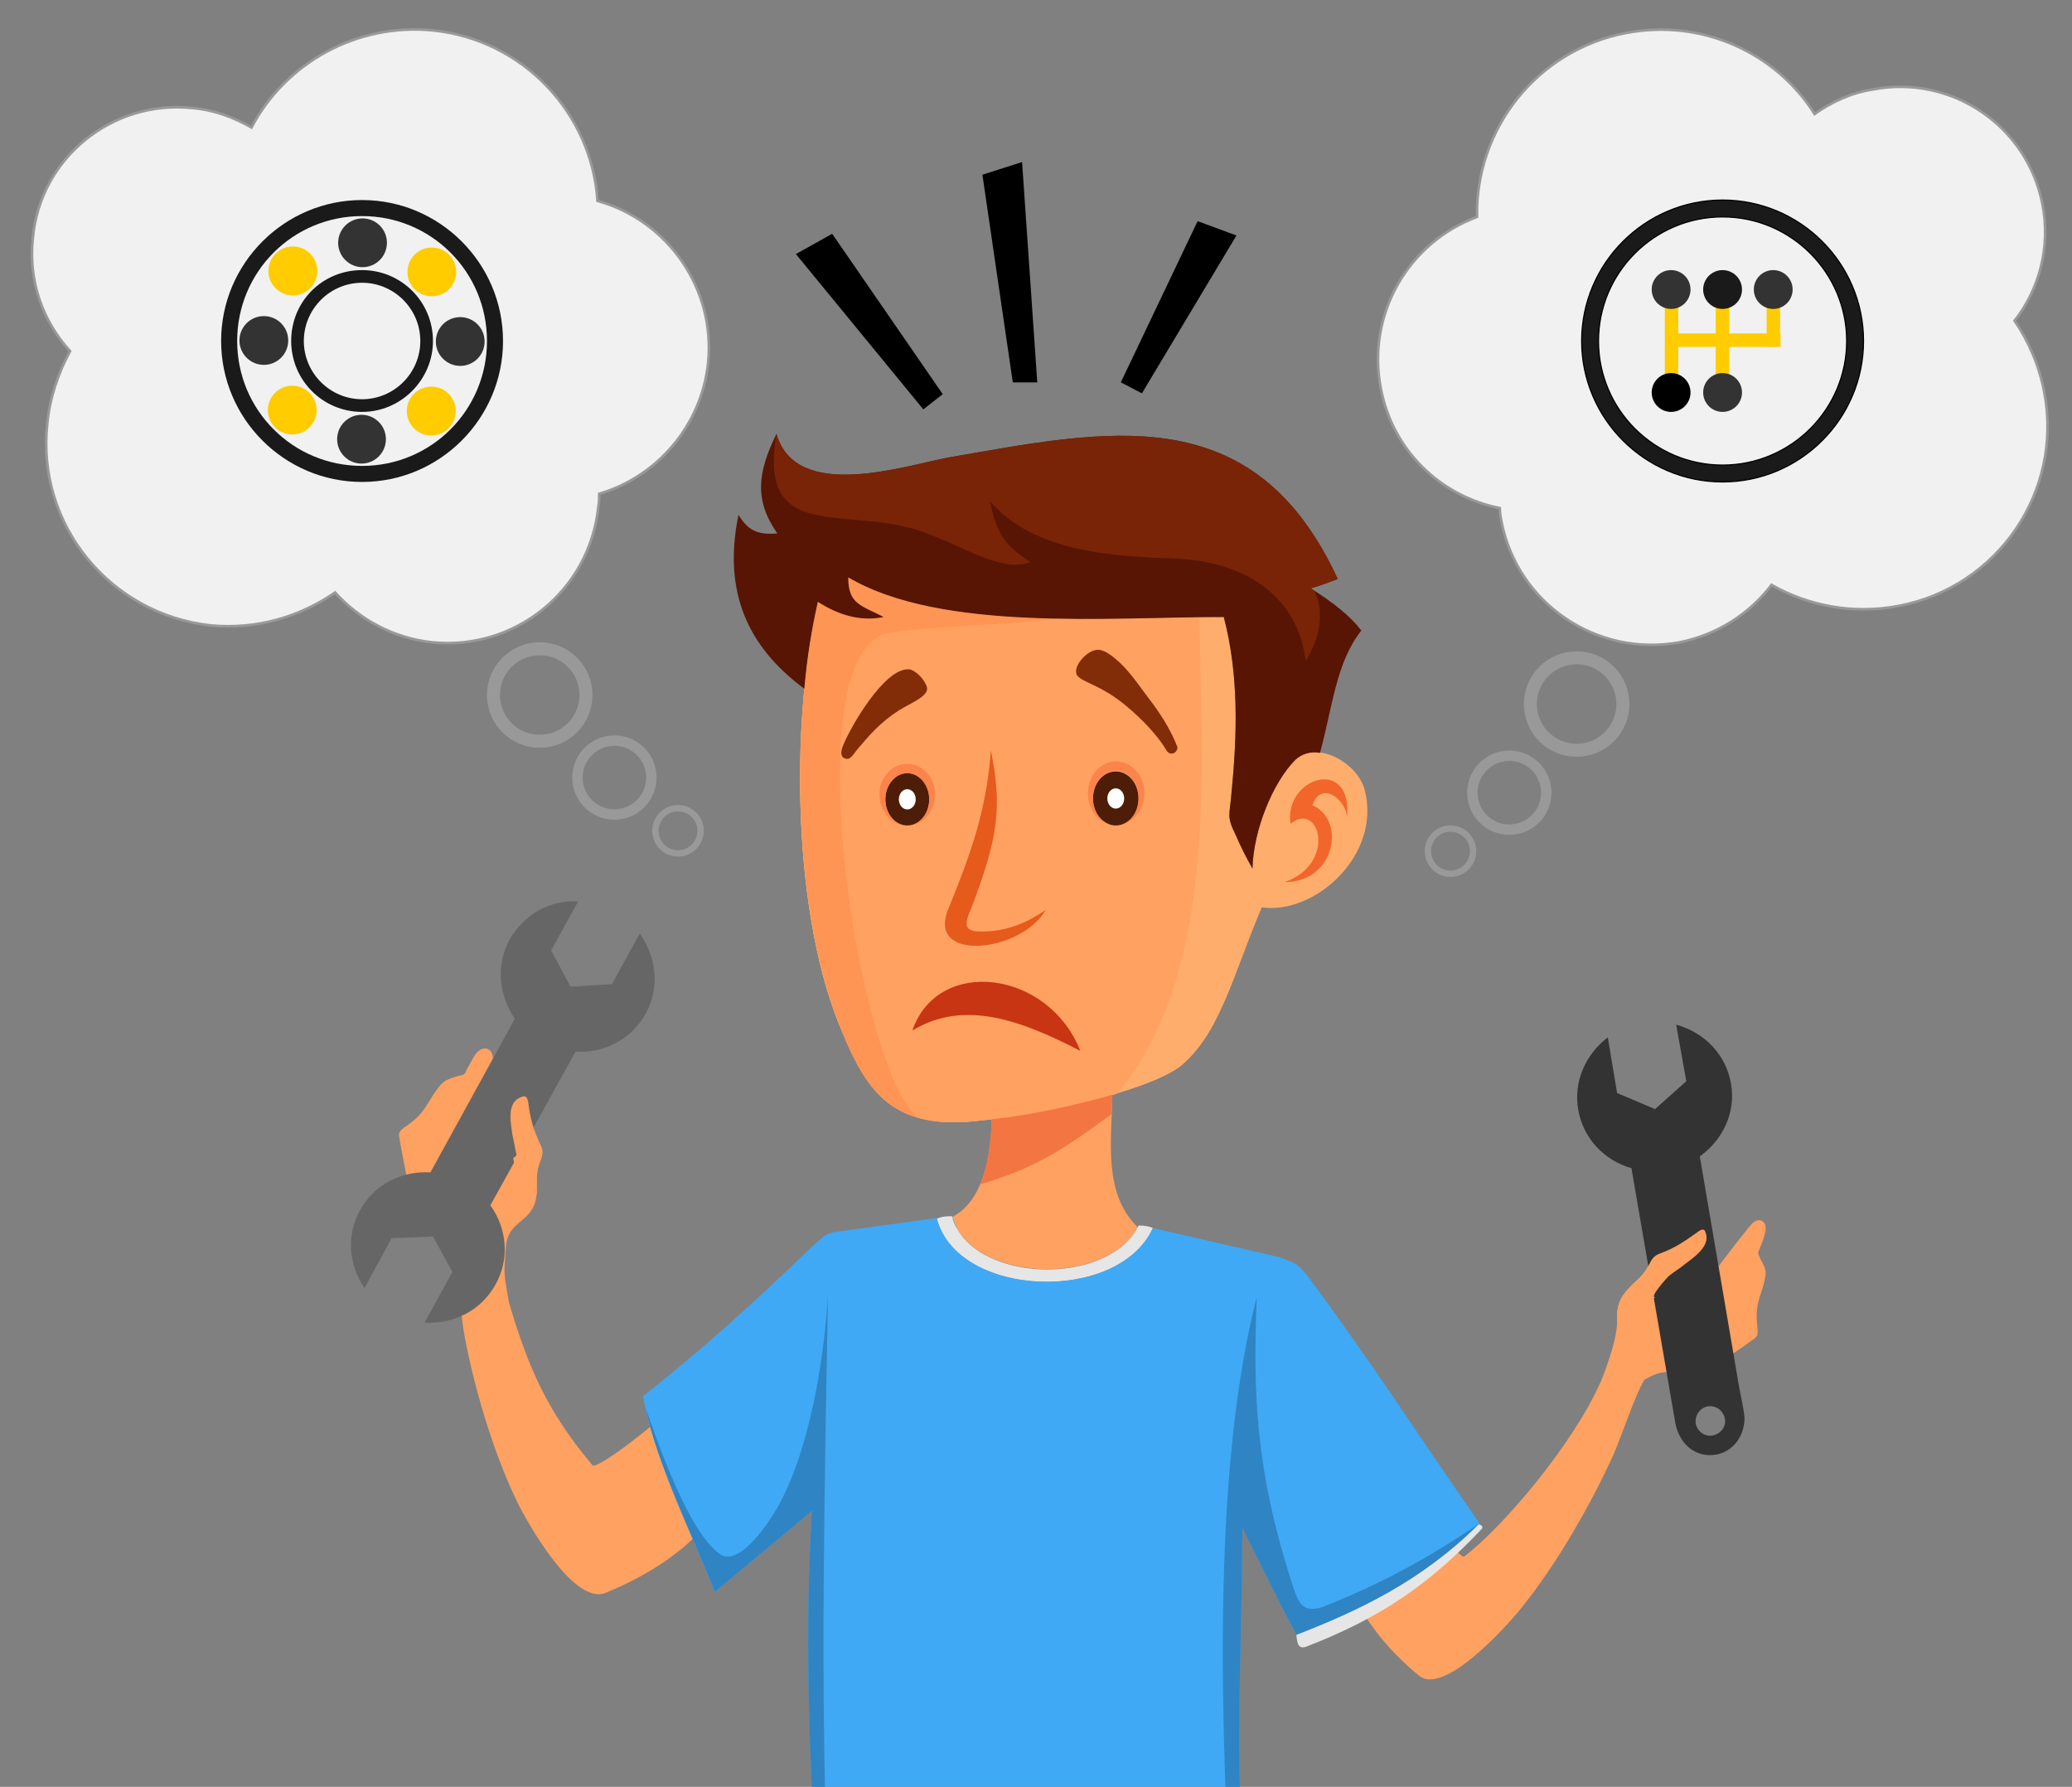 <?xml version="1.0" encoding="UTF-8"?>
<!DOCTYPE svg PUBLIC "-//W3C//DTD SVG 1.1//EN" "http://www.w3.org/Graphics/SVG/1.1/DTD/svg11.dtd">
<!-- Creator: CorelDRAW X7 -->
<svg xmlns="http://www.w3.org/2000/svg" xml:space="preserve" width="5.513in" height="4.754in" version="1.1" style="shape-rendering:geometricPrecision; text-rendering:geometricPrecision; image-rendering:optimizeQuality; fill-rule:evenodd; clip-rule:evenodd"
viewBox="0 0 2455 2117"
 xmlns:xlink="http://www.w3.org/1999/xlink">
 <rect x="0" y="0" width="2455" height="2117" fill="#808080" stroke="none"/>
 <defs>
  <style type="text/css">
   <![CDATA[
    .str0 {stroke:#999999;stroke-width:3.093}
    .str1 {stroke:black;stroke-width:1.336}
    .fil9 {fill:none}
    .fil24 {fill:black}
    .fil10 {fill:#09415C}
    .fil11 {fill:#0E5979}
    .fil26 {fill:#1A1A1A}
    .fil19 {fill:#2C3941}
    .fil8 {fill:#2F84C4}
    .fil23 {fill:#333333}
    .fil20 {fill:#384A54}
    .fil7 {fill:#3FA9F5}
    .fil15 {fill:#4D1D07}
    .fil3 {fill:#581504}
    .fil22 {fill:#666666}
    .fil4 {fill:#792407}
    .fil13 {fill:#822D08}
    .fil18 {fill:#C83513}
    .fil12 {fill:#E65A1C}
    .fil6 {fill:#E6E6E6}
    .fil21 {fill:#E7E7E7}
    .fil25 {fill:#F1F1F1}
    .fil14 {fill:#F2662B}
    .fil5 {fill:#F37542}
    .fil17 {fill:#FB844C}
    .fil2 {fill:#FE9554}
    .fil0 {fill:#FEAD6C}
    .fil1 {fill:#FFA161}
    .fil27 {fill:#FFCC00}
    .fil16 {fill:white}
   ]]>
  </style>
   <clipPath id="id0">
    <path d="M0 0l2455 0 0 2117 -2455 0 0 -2117z"/>
   </clipPath>
 </defs>
 <g id="Layer_x0020_1">
  <g>
  </g>
  <g style="clip-path:url(#id0)">
   <g>
    <g id="_885971600">
     <g>
      <g>
       <path class="fil0" d="M1439 731c-134,1 -327,16 -434,-47 0,32 15,33 42,47 -24,5 -50,0 -78,-18 -33,146 -30,376 30,512 28,66 58,117 167,102 49,-3 195,-33 234,-65 16,-14 28,-31 39,-51l0 -480z"/>
       <path class="fil1" d="M850 1790c-32,45 -81,76 -132,97 -38,16 -93,-83 -105,-107 -41,-85 -62,-187 -65,-213 -5,-39 -5,-83 -17,-107 -7,-14 -25,-26 -37,-36 -10,-7 -8,-9 -10,-18 -3,-18 -7,-35 -10,-53 -1,-9 -5,-11 9,-20 18,-13 20,-20 31,-37 10,-14 11,-16 28,-21 9,-2 8,-1 11,-8 4,-6 7,-14 12,-20 10,-10 20,-3 19,9 -1,2 -1,5 -1,8 -4,22 -7,44 -11,66 -2,15 14,21 30,40 5,4 10,1 10,-2 -2,-8 -3,-16 -5,-24 -1,-11 -8,-37 10,-44 6,-3 8,0 9,7 2,17 6,32 14,49 4,7 3,12 0,20 -4,10 -4,17 -4,28 0,16 0,28 -19,43 -20,16 -17,26 -19,51 -1,12 1,22 5,45 23,78 46,130 99,193 6,6 85,-57 86,-62 37,22 29,79 62,116z"/>
       <path class="fil1" d="M1592 1860c16,51 50,93 89,125 29,25 103,-57 120,-78 58,-71 103,-165 113,-189 11,-27 22,-61 34,-83 5,-3 9,-5 14,-7 14,-5 34,-2 48,-1 12,1 12,-2 19,-7 15,-10 30,-20 44,-30 8,-6 11,-5 9,-20 -2,-21 1,-27 7,-46 4,-16 5,-18 -3,-32 -3,-8 -4,-6 -1,-13 3,-7 6,-15 7,-22 1,-13 -11,-15 -18,-5 -1,1 -3,3 -5,6 -14,17 -27,35 -41,53 -9,12 -23,6 -47,8 -6,0 -6,-5 -4,-7 6,-5 13,-9 19,-14 9,-7 31,-21 25,-37 -1,-6 -5,-5 -10,-1 -14,10 -27,19 -44,25 -8,3 -10,7 -14,15 -5,9 -10,14 -18,21 -12,12 -20,21 -19,43 1,19 -13,58 -19,72 -32,74 -116,173 -162,208 -6,4 -39,-48 -39,-52 -37,12 -64,40 -104,68z"/>
       <path class="fil0" d="M1450 731c-134,0 -335,18 -445,-47 0,32 15,33 42,47 -24,5 -50,0 -78,-18 -33,146 -30,376 30,512 28,66 58,117 167,102 49,-3 195,-33 234,-65 46,-39 61,-107 95,-187 63,9 142,-62 122,-139 -9,-34 -59,-59 -82,-36 -27,27 -50,84 -51,129 -8,-14 -14,-26 -20,-40 -11,-22 -7,-23 -5,-48 7,-71 9,-141 -9,-210z"/>
       <path class="fil1" d="M1335 733c-118,2 -249,-1 -330,-49 0,32 15,33 42,47 -24,5 -50,0 -78,-18 -33,146 -30,376 30,512 28,66 58,117 167,102 19,-1 52,-6 88,-14l0 0c7,-1 14,-3 20,-4 17,-4 33,-9 49,-13 121,-141 101,-394 98,-565 -28,1 -57,2 -87,2l1 0z"/>
       <path class="fil2" d="M1254 733c-93,-2 -186,-11 -249,-49 0,32 15,33 42,47 -24,5 -50,0 -78,-18 -33,146 -29,375 30,511 1,3 2,6 3,9 19,43 41,79 88,92 -71,-43 -152,-552 -38,-575 33,-7 165,-11 202,-17l0 0z"/>
       <path class="fil3" d="M1564 892c15,-55 19,-107 49,-145 -13,-17 -33,-33 -60,-50 11,-3 21,-7 32,-11 -100,-217 -275,-176 -461,-144 -53,10 -181,53 -204,-28 -22,45 -27,78 1,118 -24,2 -35,-4 -46,-22 -21,101 20,163 78,206l0 0c3,-37 9,-72 16,-103 28,18 54,23 78,18 -27,-14 -42,-15 -42,-47 110,65 311,47 445,47 18,69 16,139 9,210 -2,25 -6,26 5,48 6,14 12,26 20,40 1,-45 24,-102 51,-129 8,-7 18,-10 29,-8z"/>
       <path class="fil4" d="M1557 700c-1,-1 -3,-2 -4,-3 11,-3 21,-7 32,-11 -100,-217 -275,-176 -461,-144 -53,10 -181,53 -204,-28 -23,133 84,83 176,117 47,17 92,48 125,35 -32,-21 -40,-34 -48,-72 53,61 147,65 222,68 73,3 142,39 152,121 13,-20 25,-55 10,-83z"/>
       <path class="fil1" d="M1318 1297c-1,55 -11,117 30,157 -38,71 -197,65 -220,-12 33,-17 46,-62 47,-116 33,-3 92,-14 143,-29l0 0z"/>
       <path class="fil5" d="M1318 1297c0,8 -1,15 -1,23l0 0c-56,41 -88,63 -155,83l0 -1c8,-20 12,-47 13,-76 33,-3 92,-14 143,-29l0 0z"/>
       <path class="fil6" d="M1366 1455c-4,-2 -10,-3 -15,-3 -1,0 -1,0 -2,0 -36,74 -200,68 -221,-11 -1,0 -2,0 -2,0 -1,0 -2,0 -2,0 -5,0 -10,1 -14,3 25,94 215,101 256,11z"/>
       <path class="fil7" d="M1366 1455c49,11 99,23 148,34 20,7 22,7 34,21 71,95 137,197 205,295 -69,69 -144,104 -217,132 -22,-42 -43,-85 -64,-127 0,156 -13,314 10,470 3,16 5,12 -4,26 -5,10 -3,18 1,24 36,37 8,44 -28,52 -124,23 -355,26 -471,-40 -21,-10 -29,-16 -15,-32 15,-20 3,-20 -9,-37 -9,-13 -4,-18 4,-24 10,-7 8,-5 8,-18 -9,-147 -15,-294 -6,-441 -38,32 -77,64 -115,96 -27,-68 -74,-162 -85,-232 70,-55 134,-113 199,-176 19,-16 15,-17 40,-20l110 -15 -1 1c25,94 215,101 256,11zm-238 -14l6 15c-3,-5 -5,-10 -6,-15z"/>
       <path class="fil8" d="M1753 1805c-69,69 -144,104 -217,132 -22,-42 -43,-85 -64,-127 0,156 -13,314 10,470 3,16 5,12 -4,26 -5,10 -3,18 1,24 36,37 8,44 -28,52 -124,23 -355,26 -471,-40 -21,-10 -29,-16 -15,-32 15,-20 3,-20 -9,-37 -9,-13 -4,-18 4,-24 10,-7 8,-5 8,-18 -9,-147 -15,-294 -6,-441 -38,32 -77,64 -115,96 -25,-64 -68,-150 -82,-218 35,103 64,157 89,174 25,15 65,-49 74,-69 27,-54 47,-143 53,-238 -4,224 -9,450 -1,675 2,86 53,92 154,142 -58,-16 -89,-28 -144,-53 -32,106 473,117 475,12 -52,25 -103,39 -147,41 35,-13 89,-30 118,-51 20,-16 23,-32 21,-72 -11,-209 -19,-494 32,-692 -5,122 1,207 38,327 10,30 12,49 40,40 72,-29 120,-55 186,-99z"/>
       <path class="fil9" d="M847 1886c-5,2 -11,5 -16,8 -8,4 -9,0 -15,-14 -32,-78 -48,-126 -67,-211 -2,-12 1,-12 13,-15 11,70 58,164 85,232z"/>
       <path class="fil10" d="M1482 2385c29,147 16,431 45,614 2,13 4,9 -2,19 -5,9 -6,15 -1,23 5,12 6,8 7,22 22,179 44,358 67,537 2,18 2,25 0,43 -3,32 -7,64 -11,96 -56,-49 -110,-74 -183,-35 -4,-22 -7,-43 -11,-65 -4,-24 -3,-27 0,-51 5,-38 7,-81 7,-114 1,-361 -28,-352 -63,-585 -11,-56 -22,-112 -32,-169 -11,-59 -22,-119 -34,-178 -36,-15 -56,-24 -95,-31 -24,118 8,369 19,499 29,221 50,448 29,672 -61,-33 -87,-13 -159,-79 -13,-8 -34,-25 -34,-25 1,-14 0,-26 2,-39 1,-12 3,-9 10,-18 23,-26 22,-69 28,-120 0,0 -6,-242 -6,-255 0,-12 -40,-155 -40,-155 -4,-15 -8,-29 -12,-44 -2,-14 -3,-28 -5,-41 -13,-106 -26,-211 -39,-317 -4,-62 -9,-125 -13,-187 2,-16 4,-32 5,-48 11,-2 21,-4 31,-5 119,59 339,56 459,33 6,-1 13,-3 19,-5 4,3 8,6 12,8z"/>
       <path class="fil11" d="M1459 2406c1,20 4,42 5,61 -25,13 -52,23 -77,36 28,2 57,5 85,8 0,3 0,5 1,7 -17,5 -33,9 -50,13 14,4 28,9 41,14 5,144 10,288 15,432 -31,23 -61,42 -110,57 -29,-165 -59,-333 -88,-499 -3,-15 0,-12 -15,-17 -39,-11 -129,-50 -160,-49 6,6 11,12 16,18 17,20 12,16 10,41 -11,113 -8,197 -3,318 4,44 8,88 12,131 -2,17 -30,32 -71,35 -34,4 -35,-9 -41,-51 -25,-158 -42,-301 -56,-463 21,-14 23,-11 48,-14 -12,-5 -40,-16 -60,-14 2,-34 4,-68 6,-102 123,90 443,69 492,38z"/>
       <path class="fil12" d="M1174 889c-5,71 -24,123 -50,187 -28,65 86,53 115,2 -21,15 -43,23 -63,25 -34,3 -36,-3 -24,-30 30,-80 36,-116 22,-184z"/>
       <path class="fil13" d="M1303 770c6,1 12,5 18,10 15,12 27,30 39,46 14,18 27,38 35,59 1,6 -8,12 -13,4 -12,-21 -38,-46 -57,-60 -30,-22 -51,-22 -50,-34 0,-10 16,-27 28,-25z"/>
       <path class="fil13" d="M1097 811c6,10 -7,17 -24,26 -22,12 -38,28 -53,46 -7,7 -11,17 -17,16 -8,-1 -7,-9 -4,-16 7,-18 48,-92 78,-90 8,1 17,11 20,18z"/>
       <path class="fil14" d="M1529 976c35,-28 55,48 -7,69 59,1 74,-73 33,-91 11,-31 41,-5 41,15 7,-74 -75,-48 -67,7z"/>
       <g>
        <ellipse class="fil15" cx="1322" cy="946" rx="27" ry="32"/>
        <ellipse class="fil16" cx="1322" cy="946" rx="10" ry="12"/>
        <path class="fil17" d="M1322 902c-18,0 -33,17 -33,38 0,20 13,36 31,38 -14,-2 -25,-15 -25,-32 0,-18 12,-33 27,-33 15,0 27,15 27,33 0,17 -10,30 -24,32 17,-2 31,-18 31,-38 0,-21 -15,-38 -34,-38z"/>
       </g>
       <g>
        <ellipse class="fil15" cx="1075" cy="947" rx="26" ry="31"/>
        <ellipse class="fil16" cx="1075" cy="947" rx="10" ry="12"/>
        <path class="fil17" d="M1075 905c-18,0 -33,16 -33,36 0,20 14,36 30,37 -13,-2 -23,-15 -23,-31 0,-17 12,-31 26,-31 14,0 26,14 26,31 0,16 -10,29 -23,31 16,-1 30,-17 30,-37 0,-20 -15,-36 -33,-36z"/>
       </g>
       <path class="fil6" d="M1491 2367c1,20 -27,31 -64,39 -139,27 -335,12 -424,-28 -20,-7 -57,-21 -42,-48l0 0c4,4 10,8 19,12 116,66 347,63 471,40 17,-4 33,-8 40,-15l0 0z"/>
       <path class="fil18" d="M1081 1221c30,-88 161,-72 199,24 -68,-35 -137,-62 -199,-24z"/>
       <path class="fil6" d="M1536 1937c1,12 3,18 14,13 85,-33 144,-73 206,-139 1,-2 0,-4 -4,-5l0 0c-68,68 -144,103 -216,131z"/>
       <g>
        <path class="fil19" d="M1074 3678l-2 1 0 0 -4 0 -1 0 -2 1 -3 0 -1 0 -4 1 -1 0 -3 0 -2 1 -1 0 -4 0 -1 0 -3 1 -1 0 -2 0 -1 0 -3 1 -1 0 -3 0 -2 0 -1 0 -4 1 0 0 -5 0 -2 0 -1 0 -3 1 -1 0 -4 0 -2 0 -2 0 -3 1 -3 0 -1 0 -2 0 -3 0 -1 0 -1 0 -3 0 -1 0 -1 0 -4 0 -1 0 -5 1 -1 0 -3 0 -2 0 -4 0 -1 -1 0 0 -1 0 -3 0 -2 0 -3 0 -2 0 0 0c-1,0 -3,0 -4,0l-2 0 -3 0 -1 0 -1 -1c-1,0 -3,0 -4,0l-2 0 -3 0 -1 0c-2,-1 -3,-1 -5,-1l-1 0 -4 -1 -1 0c-2,0 -3,0 -5,-1l-1 0 -4 0 -1 -1c-2,0 -3,0 -5,0l0 -1 0 0 -4 0 -2 -1c-1,0 -3,0 -4,-1l-1 0 0 0c-1,0 -3,-1 -4,-1l-2 0c-1,-1 -3,-1 -4,-2l0 0c-2,0 -4,-1 -5,-1l-2 -1c-1,0 -2,0 -3,-1l-1 0c-2,-1 -4,-1 -5,-2l-1 0c-2,0 -3,-1 -4,-2l-1 0c-2,0 -3,-1 -5,-2l-1 0c-1,-1 -3,-1 -4,-2l-1 0c-2,-1 -3,-2 -5,-2l-1 -1c-1,0 -2,-1 -4,-1l-1 -1c-2,-1 -3,-2 -5,-2 12,-37 43,-32 91,-32 13,-2 25,-6 37,-10 25,-9 49,-23 73,-37 26,9 53,17 79,26 23,20 45,40 68,60 -40,-2 -73,8 -109,13z"/>
        <path class="fil20" d="M850 3635c16,-12 42,-9 76,-9 13,-2 25,-6 37,-10 23,-8 44,-21 66,-33 16,12 39,27 48,43 19,30 0,37 -33,40 -38,5 -176,16 -194,-31z"/>
        <path class="fil21" d="M947 3621c5,-1 11,-3 16,-5 5,-2 11,-4 17,-7 11,8 24,17 34,27 4,4 7,5 6,11 0,9 -10,11 -18,12 -19,3 -31,-19 -55,-38z"/>
        <path class="fil21" d="M1000 3599c10,-5 19,-11 29,-16 12,9 28,20 39,31 12,13 -1,19 -14,21 -20,4 -28,-17 -54,-36z"/>
        <path class="fil6" d="M1224 3680c-9,35 -24,30 -61,30 -47,0 -74,-4 -112,-2 -56,3 -121,8 -174,-12 -10,-4 -40,-16 -42,-27 -1,-4 -1,-7 0,-11 79,39 157,32 237,21 37,-5 71,-16 111,-14 15,4 27,8 41,15z"/>
        <g>
         <path class="fil19" d="M1572 3721c-11,15 -21,30 -31,45 -27,30 -43,27 -79,24 -27,-3 -45,-7 -71,-15 -35,-12 -25,-25 -3,-44 13,-14 19,-19 29,-35 76,-51 153,28 155,25z"/>
         <path class="fil20" d="M1381 3737c2,-2 5,-4 7,-6 13,-14 19,-19 29,-35 53,-36 107,-8 135,11 -18,31 -29,65 -69,64 -15,0 -29,-2 -43,-4 -27,-4 -59,-11 -59,-30z"/>
         <path class="fil6" d="M1583 3733c-16,25 -24,37 -37,57 -15,21 -31,26 -50,26 -29,1 -71,-5 -98,-15 -30,-11 -36,-13 -30,-46l0 0c0,8 6,14 23,20 26,8 44,12 71,15 36,3 52,6 79,-24l31 -45 11 12z"/>
         <path class="fil21" d="M1505 3740c-24,-6 -27,-21 -73,-18 -12,0 -17,3 -17,-7 2,-12 6,-16 12,-19 12,-4 29,-3 41,-1 13,1 24,5 36,10 8,3 26,12 24,22 -3,11 -14,16 -23,13z"/>
        </g>
       </g>
      </g>
      <path class="fil22" d="M587 1522c17,-30 14,-66 -6,-94l101 -182c33,2 66,-14 83,-45 17,-30 13,-67 -7,-95l-33 60 -49 3 -23 -43 32 -58c-33,-2 -64,15 -81,45 -17,30 -13,66 6,94l-100 182c-34,-2 -66,14 -83,44 -17,30 -14,66 5,93l32 -59 49 -2 23 42 -33 60c34,2 67,-14 84,-45z"/>
      <path class="fil23" d="M2059 1634l-45 -264c27,-19 43,-52 37,-86 -6,-35 -32,-61 -65,-70l12 67 -37 33 -45 -19 -11 -66c-26,20 -41,52 -35,86 6,34 31,60 63,69l52 302c4,21 19,38 41,38 25,0 41,-21 41,-44 -1,-13 -6,-32 -8,-46zm-33 32c10,0 18,8 18,18 0,9 -8,17 -18,17 -9,0 -17,-8 -17,-17 0,-10 8,-18 17,-18z"/>
      <path class="fil1" d="M608 1372c2,-1 4,-3 4,-4 -2,-8 -3,-16 -5,-24 -1,-11 -8,-37 10,-44 6,-3 8,0 9,7 2,17 6,32 14,49 4,7 3,12 0,20 -4,10 -4,17 -4,28 0,4 0,8 0,12 0,0 -19,-17 -22,-22 -3,-5 -6,-22 -6,-22z"/>
      <path class="fil1" d="M1961 1537c-7,0 14,-23 16,-25 6,-5 13,-9 19,-14 9,-7 31,-21 25,-37 -1,-6 -5,-5 -10,-1 -14,10 -27,19 -44,25 -8,3 -10,7 -14,15 -5,9 -10,14 -18,21 -12,12 -20,21 -19,43 0,1 0,2 0,3 8,-1 16,-5 16,-5l29 -25z"/>
     </g>
     <polygon class="fil24" points="943,301 986,277 1117,467 1094,485 "/>
     <polygon class="fil24" points="1465,279 1419,262 1328,453 1353,466 "/>
     <polygon class="fil24" points="1211,192 1164,207 1200,453 1229,453 "/>
     <g>
      <circle class="fil9 str0" transform="matrix(-2.421 -0.25 -0.25 2.421 803.348 984.296)" r="11"/>
      <circle class="fil9 str0" transform="matrix(-3.96 -0.409 -0.409 3.96 727.978 921.231)" r="11"/>
      <circle class="fil9 str0" transform="matrix(-4.956 -0.512 -0.512 4.956 639.496 823.439)" r="11"/>
      <path class="fil25 str0" d="M397 702c29,32 69,54 115,59 99,10 187,-62 197,-161 1,-5 1,-10 1,-15 68,-20 121,-80 129,-155 9,-88 -48,-169 -131,-192 -7,-104 -88,-191 -195,-202 -91,-9 -175,39 -215,115 -21,-12 -45,-21 -70,-23 -95,-10 -180,59 -189,153 -6,52 12,100 44,135 -14,26 -24,55 -27,86 -13,119 74,226 194,239 54,5 105,-10 147,-39z"/>
     </g>
     <g>
      <circle class="fil9 str0" transform="matrix(2.391 -0.457 0.457 2.391 1718.61 1008.44)" r="11"/>
      <circle class="fil9 str0" transform="matrix(3.91 -0.747 0.747 3.91 1788.3 939.149)" r="11"/>
      <circle class="fil9 str0" transform="matrix(4.894 -0.935 0.935 4.894 1868.07 834.128)" r="11"/>
      <path class="fil25 str0" d="M2099 693c-26,34 -64,59 -109,68 -98,18 -192,-46 -211,-143 -1,-5 -2,-11 -2,-16 -70,-14 -127,-68 -141,-142 -17,-88 33,-173 114,-203 -2,-104 71,-198 177,-218 89,-17 177,23 223,96 20,-14 43,-25 69,-29 93,-18 183,43 201,136 10,51 -4,101 -33,138 17,25 29,53 35,84 23,118 -55,232 -173,254 -53,10 -106,0 -150,-25z"/>
     </g>
     <g>
      <path class="fil26" d="M429 320c46,0 84,37 84,84 0,46 -38,84 -84,84 -47,0 -84,-38 -84,-84 0,-47 37,-84 84,-84zm0 15c38,0 69,31 69,69 0,38 -31,69 -69,69 -38,0 -69,-31 -69,-69 0,-38 31,-69 69,-69z"/>
      <path class="fil26" d="M429 237c92,0 167,75 167,167 0,92 -75,167 -167,167 -92,0 -167,-75 -167,-167 0,-92 75,-167 167,-167zm0 19c82,0 148,66 148,148 0,82 -66,148 -148,148 -82,0 -148,-66 -148,-148 0,-82 66,-148 148,-148z"/>
      <circle class="fil27" cx="347" cy="321" r="29"/>
      <circle class="fil23" transform="matrix(0.454 0.454 -0.454 0.454 429.563 287.653)" r="45"/>
      <circle class="fil27" transform="matrix(1.70704E-014 0.642 -0.642 1.70704E-014 511.651 322.157)" r="45"/>
      <circle class="fil23" transform="matrix(-0.454 0.454 -0.454 -0.454 545.299 404.601)" r="45"/>
      <circle class="fil27" cx="511" cy="487" r="29"/>
      <circle class="fil23" transform="matrix(-0.454 -0.454 0.454 -0.454 428.351 520.337)" r="45"/>
      <circle class="fil27" transform="matrix(-5.12475E-014 -0.642 0.642 -5.12475E-014 346.263 485.833)" r="45"/>
      <circle class="fil23" transform="matrix(0.454 -0.454 0.454 0.454 312.615 403.39)" r="45"/>
     </g>
     <g>
      <path class="fil26 str1" d="M2041 237c92,0 167,75 167,167 0,92 -75,167 -167,167 -92,0 -167,-75 -167,-167 0,-92 75,-167 167,-167zm0 20c81,0 147,66 147,147 0,81 -66,147 -147,147 -81,0 -147,-66 -147,-147 0,-81 66,-147 147,-147z"/>
      <g>
       <rect class="fil27" x="1973" y="395" width="136.631" height="15.96"/>
       <rect class="fil27" transform="matrix(1.77805E-014 0.671 -0.671 1.77805E-014 2048.81 334.511)" width="203.515" height="23.772"/>
       <rect class="fil27" transform="matrix(1.77805E-014 0.671 -0.671 1.77805E-014 1988.47 334.511)" width="203.515" height="23.772"/>
       <rect class="fil27" transform="matrix(1.77805E-014 0.375 -0.671 9.92862E-015 2109.14 334.511)" width="203.515" height="23.772"/>
       <circle class="fil23" cx="1980" cy="343" r="23"/>
       <circle class="fil26" cx="2041" cy="343" r="23"/>
       <circle class="fil23" cx="2101" cy="343" r="23"/>
       <circle class="fil24" cx="1980" cy="465" r="23"/>
       <circle class="fil23" cx="2041" cy="465" r="23"/>
      </g>
     </g>
    </g>
   </g>
  </g>
  <polygon class="fil9" points="0,0 2455,0 2455,2117 0,2117 "/>
 </g>
</svg>
